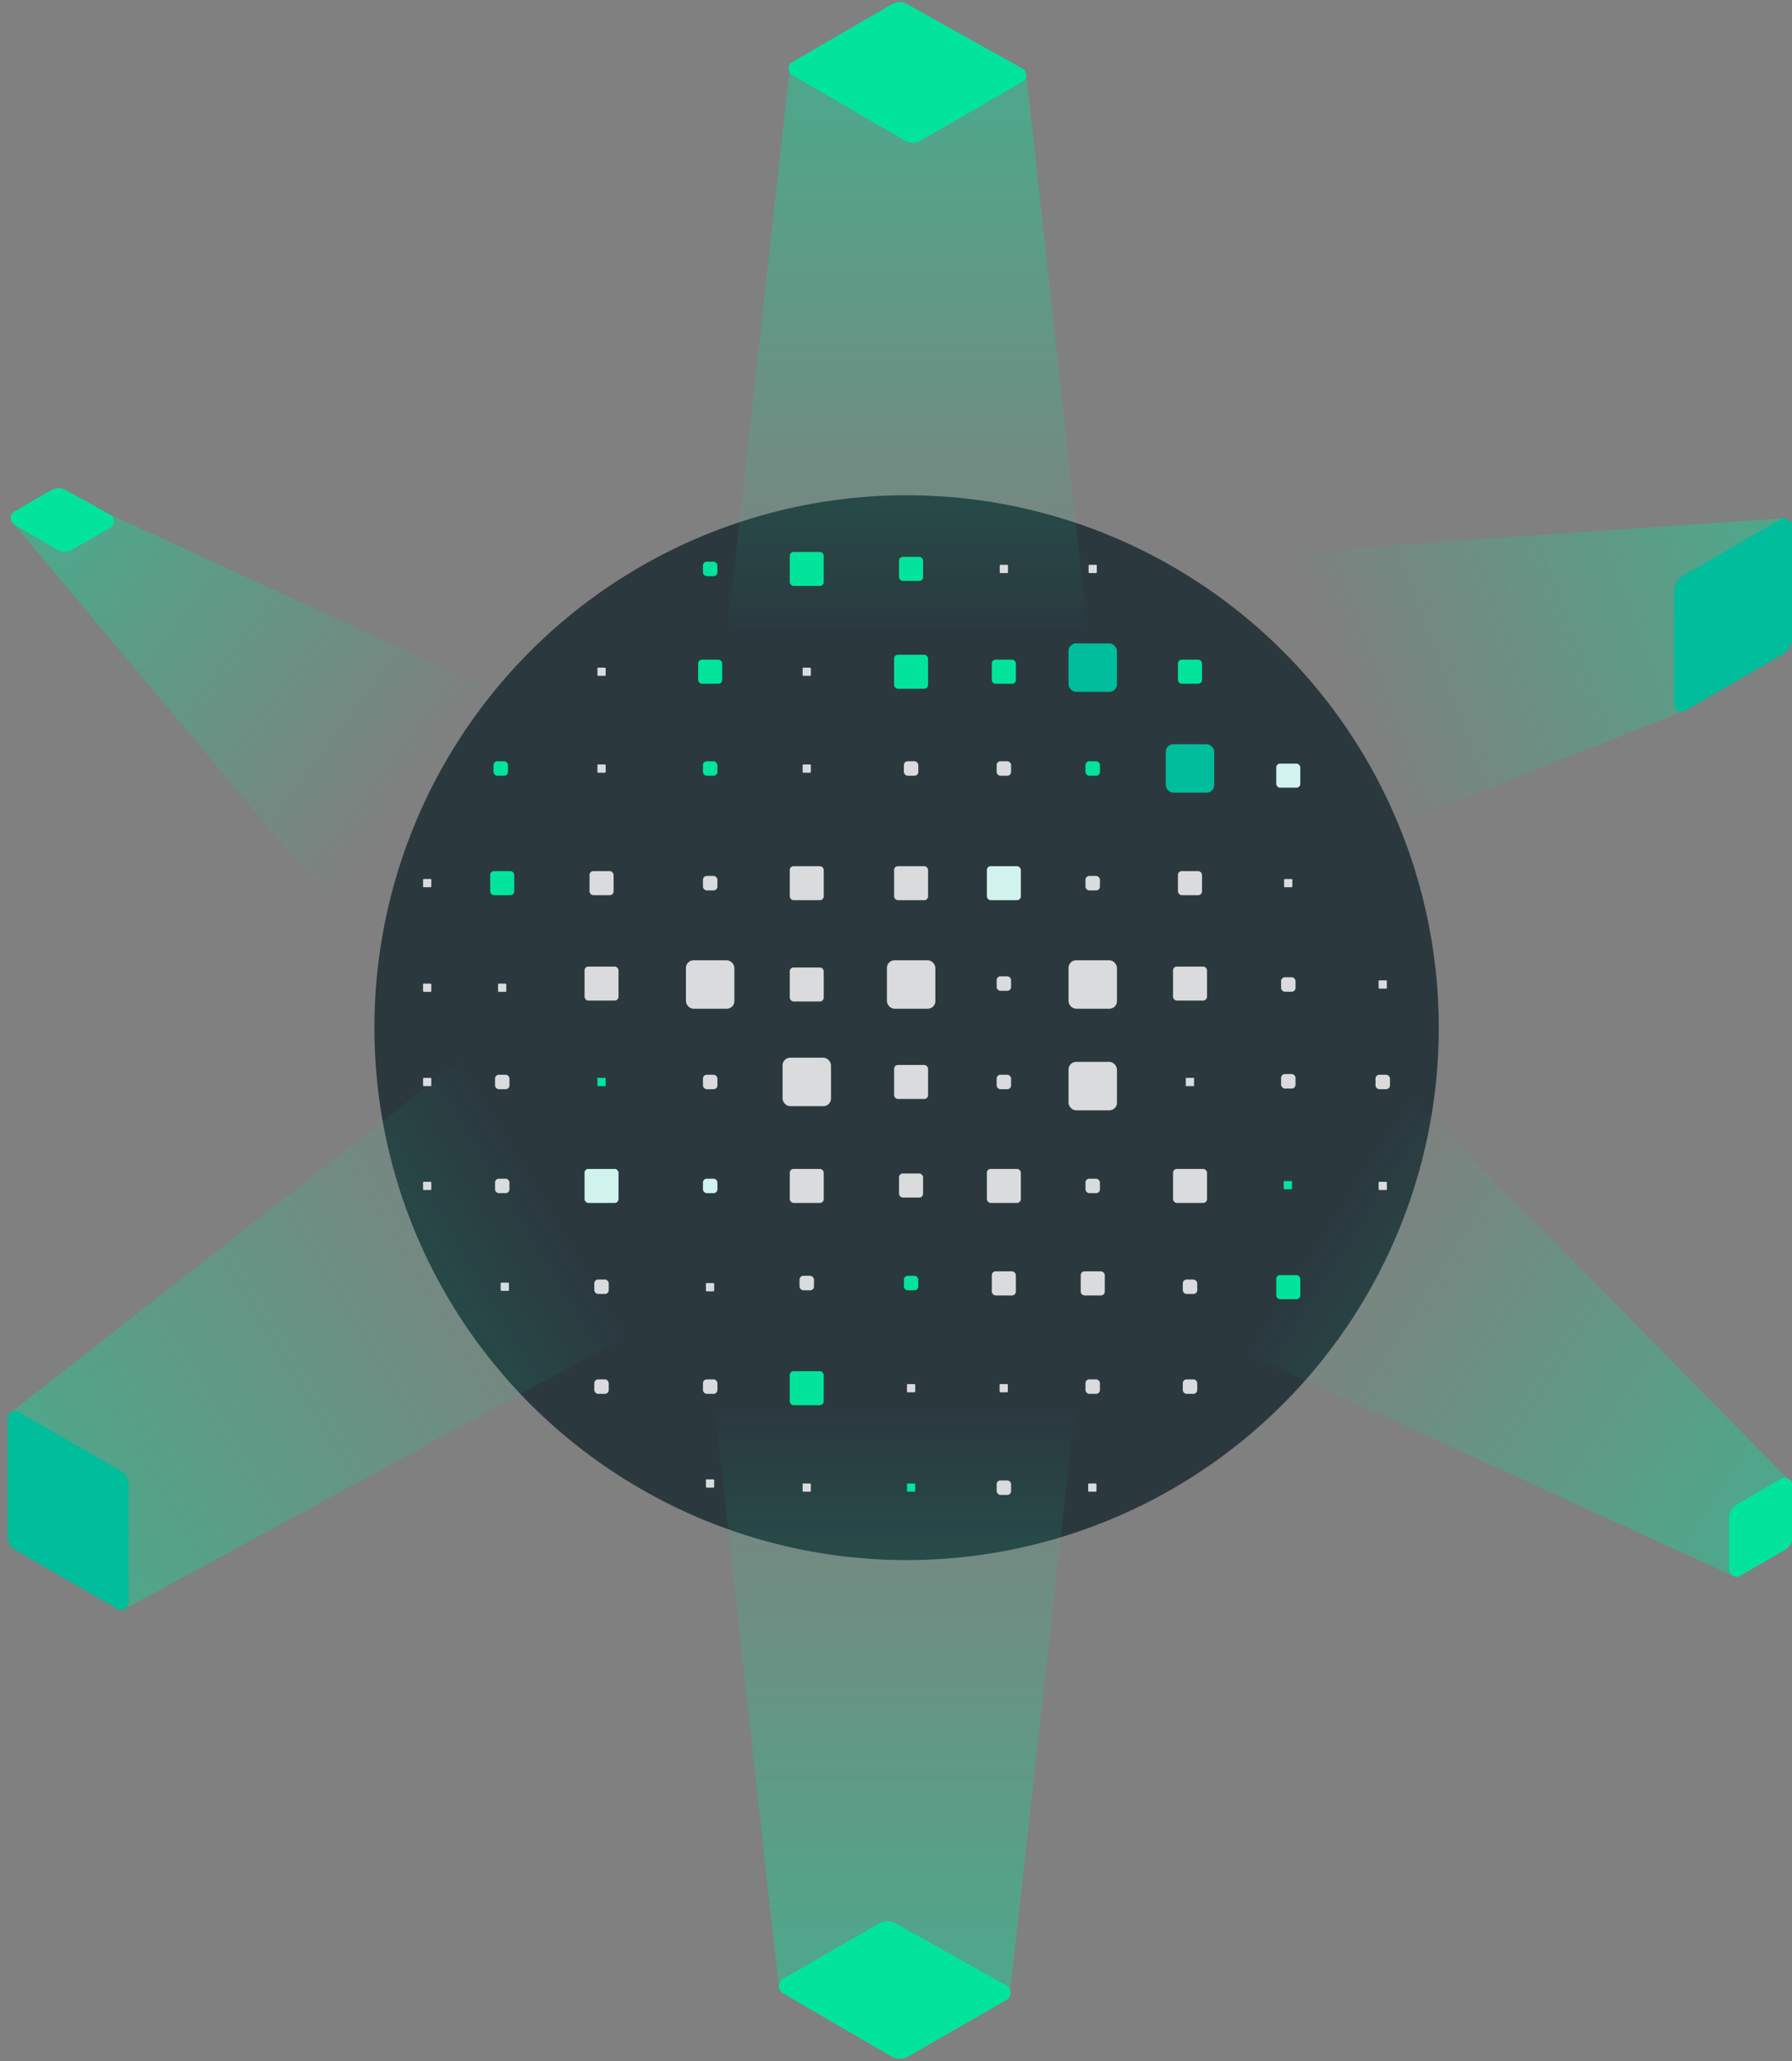 <svg id="Layer_1" data-name="Layer 1" xmlns="http://www.w3.org/2000/svg" xmlns:xlink="http://www.w3.org/1999/xlink" viewBox="0 0 236.82 272.28"><rect x="0" y="0" width="236.82" height="272.28" fill="#808080" stroke="none"/><defs><style>.cls-1,.cls-12,.cls-2,.cls-6,.cls-7,.cls-8,.cls-9{opacity:0.38;}.cls-1{fill:url(#linear-gradient);}.cls-2{fill:url(#linear-gradient-2);}.cls-3{fill:#2b393f;}.cls-4{fill:#d9dbdc;}.cls-5{fill:#02e49b;}.cls-6{fill:url(#linear-gradient-3);}.cls-7{fill:url(#linear-gradient-4);}.cls-8{fill:url(#linear-gradient-5);}.cls-9{fill:url(#linear-gradient-6);}.cls-10{fill:#00bd9b;}.cls-11{fill:#d1f3ed;}.cls-12{fill:url(#linear-gradient-7);}</style><linearGradient id="linear-gradient" x1="8.74" y1="72.63" x2="54.14" y2="106.82" gradientUnits="userSpaceOnUse"><stop offset="0" stop-color="#02e49b"/><stop offset="1" stop-color="#02e49b" stop-opacity="0"/></linearGradient><linearGradient id="linear-gradient-2" x1="229.93" y1="68.74" x2="175.97" y2="88.91" xlink:href="#linear-gradient"/><linearGradient id="linear-gradient-3" x1="-11.06" y1="-44" x2="7.24" y2="-3.45" gradientUnits="userSpaceOnUse"><stop offset="0" stop-color="#02e49b"/><stop offset="1" stop-color="#02e49b" stop-opacity="0"/></linearGradient><linearGradient id="linear-gradient-4" x1="119.93" y1="14.92" x2="119.93" y2="83.85" xlink:href="#linear-gradient"/><linearGradient id="linear-gradient-5" x1="118.26" y1="-158.6" x2="118.26" y2="-87.56" gradientTransform="matrix(1, 0, 0, -1, 0, 98.26)" xlink:href="#linear-gradient"/><linearGradient id="linear-gradient-6" x1="8.47" y1="195.99" x2="71.66" y2="158.08" xlink:href="#linear-gradient"/><linearGradient id="linear-gradient-7" x1="230.26" y1="196.58" x2="175.82" y2="161.51" xlink:href="#linear-gradient"/></defs><title>Artboard 19</title><polygon class="cls-1" points="1.5 68.82 14.17 67.8 68 92.49 54.05 131.51 1.5 68.82"/><polygon class="cls-2" points="235.83 68.46 222.4 93.97 184.7 108.88 153.54 74.05 235.83 68.46"/><circle class="cls-3" cx="119.81" cy="135.75" r="70.33"/><rect class="cls-4" x="92.9" y="115.71" width="1.91" height="1.91" rx="0.5"/><path class="cls-5" d="M230,208.14l5.88-3.4a2,2,0,0,0,1-1.73v-6.8a1,1,0,0,0-1.5-.87l-5.87,3.4a2,2,0,0,0-1,1.74v6.79A1,1,0,0,0,230,208.14Z"/><path class="cls-5" d="M104.72,9.91l14.91,8.68a2,2,0,0,0,2,0l13.49-7.8a1,1,0,0,0,0-1.73L119.89.55a2,2,0,0,0-2,0L104.72,8.18A1,1,0,0,0,104.72,9.91Z"/><polygon class="cls-6" points="-19.14 -46.07 -4.41 -46.59 19.41 -9.1 -4.13 3.96 -19.14 -46.07"/><polygon class="cls-7" points="104.37 9.04 135.63 9.88 144.41 89.53 95.44 89.53 104.37 9.04"/><polygon class="cls-8" points="102.93 262.58 133.51 262.92 142.75 179.97 93.78 179.97 102.93 262.58"/><polygon class="cls-9" points="16.3 212.64 1.33 186.66 66.05 135.99 88.46 173.46 16.3 212.64"/><rect class="cls-5" x="118.16" y="86.49" width="4.49" height="4.49" rx="0.5"/><rect class="cls-10" x="154.06" y="98.31" width="6.4" height="6.4" rx="1"/><rect class="cls-10" x="141.21" y="84.99" width="6.4" height="6.4" rx="1"/><rect class="cls-5" x="104.37" y="72.91" width="4.49" height="4.49" rx="0.5"/><rect class="cls-5" x="131.07" y="87.14" width="3.18" height="3.18" rx="0.5"/><rect class="cls-5" x="118.81" y="73.56" width="3.18" height="3.18" rx="0.5"/><rect class="cls-5" x="92.26" y="87.14" width="3.18" height="3.18" rx="0.5"/><rect class="cls-5" x="155.67" y="87.14" width="3.18" height="3.18" rx="0.5"/><rect class="cls-5" x="92.9" y="100.56" width="1.91" height="1.91" rx="0.5"/><rect class="cls-5" x="65.22" y="100.56" width="1.91" height="1.91" rx="0.5"/><rect class="cls-5" x="92.9" y="74.2" width="1.91" height="1.91" rx="0.5"/><rect class="cls-5" x="78.95" y="142.38" width="1.09" height="1.09"/><rect class="cls-5" x="143.45" y="100.56" width="1.91" height="1.91" rx="0.5"/><path class="cls-10" d="M15.52,212.54,2,204.73A2,2,0,0,1,1,203V187.38a1,1,0,0,1,1.5-.86L16,194.33a2,2,0,0,1,1,1.73v15.62A1,1,0,0,1,15.52,212.54Z"/><path class="cls-5" d="M103.48,263.31l14.33,8.34a2.21,2.21,0,0,0,2.21,0L133,264.19a1.1,1.1,0,0,0,0-1.92l-14.64-8.19a2.2,2.2,0,0,0-2.18,0l-12.65,7.3A1.11,1.11,0,0,0,103.48,263.31Z"/><path class="cls-10" d="M222.76,93.85l12.83-7.42a2.46,2.46,0,0,0,1.23-2.13V69.46a1,1,0,0,0-1.5-.86L222.49,76a2.46,2.46,0,0,0-1.23,2.13V93A1,1,0,0,0,222.76,93.85Z"/><path class="cls-5" d="M1.91,69.3l5.64,3.29a2,2,0,0,0,2,0l5-2.86a1,1,0,0,0,0-1.74L8.73,64.76a2,2,0,0,0-2,0L1.91,67.57A1,1,0,0,0,1.91,69.3Z"/><rect class="cls-4" x="118.16" y="114.42" width="4.49" height="4.49" rx="0.5"/><rect class="cls-11" x="130.42" y="114.42" width="4.49" height="4.49" rx="0.5"/><rect class="cls-4" x="104.37" y="114.42" width="4.49" height="4.49" rx="0.5"/><rect class="cls-4" x="118.16" y="140.68" width="4.49" height="4.49" rx="0.5"/><rect class="cls-4" x="104.37" y="127.8" width="4.49" height="4.49" rx="0.5"/><rect class="cls-4" x="131.71" y="128.97" width="1.91" height="1.91" rx="0.5"/><rect class="cls-4" x="143.45" y="155.7" width="1.91" height="1.91" rx="0.5"/><rect class="cls-4" x="131.71" y="141.97" width="1.91" height="1.91" rx="0.5"/><rect class="cls-4" x="119.45" y="100.56" width="1.91" height="1.91" rx="0.5"/><rect class="cls-4" x="131.71" y="100.56" width="1.91" height="1.91" rx="0.5"/><rect class="cls-4" x="117.21" y="126.85" width="6.4" height="6.4" rx="1"/><rect class="cls-4" x="141.21" y="140.27" width="6.4" height="6.4" rx="1"/><rect class="cls-4" x="90.65" y="126.85" width="6.4" height="6.4" rx="1"/><rect class="cls-4" x="143.45" y="115.71" width="1.91" height="1.91" rx="0.5"/><rect class="cls-4" x="141.21" y="126.85" width="6.4" height="6.4" rx="1"/><rect class="cls-4" x="103.42" y="139.72" width="6.4" height="6.4" rx="1"/><rect class="cls-4" x="106.07" y="100.98" width="1.09" height="1.09" rx="0.1"/><rect class="cls-4" x="106.07" y="88.19" width="1.09" height="1.09" rx="0.1"/><rect class="cls-4" x="78.95" y="88.19" width="1.09" height="1.09" rx="0.1"/><rect class="cls-4" x="78.95" y="100.98" width="1.09" height="1.09" rx="0.1"/><rect class="cls-4" x="55.91" y="116.11" width="1.09" height="1.09" rx="0.1"/><rect class="cls-4" x="55.91" y="129.93" width="1.09" height="1.09" rx="0.1"/><rect class="cls-4" x="55.91" y="142.38" width="1.09" height="1.09" rx="0.1"/><rect class="cls-4" x="55.91" y="156.11" width="1.09" height="1.09" rx="0.1"/><rect class="cls-4" x="66.17" y="169.43" width="1.09" height="1.09" rx="0.1"/><rect class="cls-4" x="65.82" y="129.93" width="1.09" height="1.09" rx="0.1"/><rect class="cls-4" x="77.91" y="115.07" width="3.18" height="3.18" rx="0.5"/><rect class="cls-4" x="118.81" y="155.01" width="3.18" height="3.18" rx="0.5"/><rect class="cls-5" x="64.78" y="115.07" width="3.18" height="3.18" rx="0.5"/><rect class="cls-4" x="77.25" y="127.68" width="4.49" height="4.49" rx="0.5"/><rect class="cls-4" x="92.9" y="141.97" width="1.91" height="1.91" rx="0.5"/><rect class="cls-4" x="65.42" y="141.97" width="1.91" height="1.91" rx="0.5"/><rect class="cls-4" x="65.42" y="155.7" width="1.91" height="1.91" rx="0.5"/><rect class="cls-4" x="78.54" y="169.02" width="1.91" height="1.91" rx="0.5"/><rect class="cls-4" x="78.54" y="182.21" width="1.91" height="1.91" rx="0.5"/><rect class="cls-11" x="92.9" y="155.7" width="1.91" height="1.91" rx="0.5"/><rect class="cls-11" x="77.25" y="154.41" width="4.49" height="4.49" rx="0.5"/><rect class="cls-4" x="156.71" y="142.38" width="1.09" height="1.09"/><rect class="cls-4" x="155.67" y="115.07" width="3.18" height="3.18" rx="0.5"/><rect class="cls-4" x="155.02" y="127.68" width="4.49" height="4.49" rx="0.5"/><rect class="cls-4" x="156.31" y="169.02" width="1.91" height="1.91" rx="0.5"/><rect class="cls-4" x="155.02" y="154.41" width="4.49" height="4.49" rx="0.5"/><rect class="cls-4" x="104.37" y="154.41" width="4.49" height="4.49" rx="0.5"/><rect class="cls-5" x="104.37" y="181.13" width="4.49" height="4.49" rx="0.5"/><rect class="cls-4" x="130.42" y="154.41" width="4.49" height="4.49" rx="0.5"/><rect class="cls-4" x="92.9" y="182.21" width="1.91" height="1.91" rx="0.5"/><rect class="cls-4" x="105.66" y="168.53" width="1.91" height="1.91" rx="0.5"/><rect class="cls-5" x="119.45" y="168.53" width="1.91" height="1.91" rx="0.5"/><rect class="cls-4" x="93.29" y="169.49" width="1.09" height="1.09" rx="0.1"/><rect class="cls-4" x="131.71" y="195.56" width="1.91" height="1.91" rx="0.5"/><rect class="cls-4" x="132.1" y="182.83" width="1.09" height="1.09" rx="0.1"/><rect class="cls-4" x="119.86" y="182.83" width="1.09" height="1.09" rx="0.1"/><rect class="cls-5" x="119.86" y="195.96" width="1.09" height="1.09" rx="0.1"/><rect class="cls-4" x="106.07" y="195.96" width="1.09" height="1.09" rx="0.1"/><rect class="cls-4" x="93.29" y="195.42" width="1.09" height="1.09" rx="0.1"/><rect class="cls-4" x="131.07" y="167.94" width="3.18" height="3.18" rx="0.5"/><rect class="cls-4" x="142.82" y="167.94" width="3.18" height="3.18" rx="0.5"/><polygon class="cls-12" points="236.18 195.27 179.17 137.44 155.02 174.32 228.98 208.14 236.18 195.27"/><rect class="cls-5" x="169.65" y="156.01" width="1.09" height="1.09" rx="0.1"/><rect class="cls-4" x="169.7" y="116.11" width="1.09" height="1.09" rx="0.1"/><rect class="cls-4" x="182.19" y="129.5" width="1.09" height="1.09" rx="0.1"/><rect class="cls-4" x="182.19" y="156.11" width="1.09" height="1.09" rx="0.1"/><rect class="cls-4" x="132.12" y="74.61" width="1.09" height="1.09" rx="0.1"/><rect class="cls-4" x="143.86" y="74.61" width="1.09" height="1.09" rx="0.1"/><rect class="cls-11" x="168.66" y="100.87" width="3.18" height="3.18" rx="0.5"/><rect class="cls-5" x="168.66" y="168.44" width="3.18" height="3.18" rx="0.5"/><rect class="cls-4" x="169.3" y="129.09" width="1.91" height="1.91" rx="0.5"/><rect class="cls-4" x="181.78" y="141.97" width="1.91" height="1.91" rx="0.5"/><rect class="cls-4" x="169.3" y="141.88" width="1.91" height="1.91" rx="0.5"/><rect class="cls-4" x="143.81" y="195.96" width="1.09" height="1.09" rx="0.1"/><rect class="cls-4" x="143.45" y="182.21" width="1.91" height="1.91" rx="0.5"/><rect class="cls-4" x="156.31" y="182.21" width="1.91" height="1.91" rx="0.5"/></svg>
